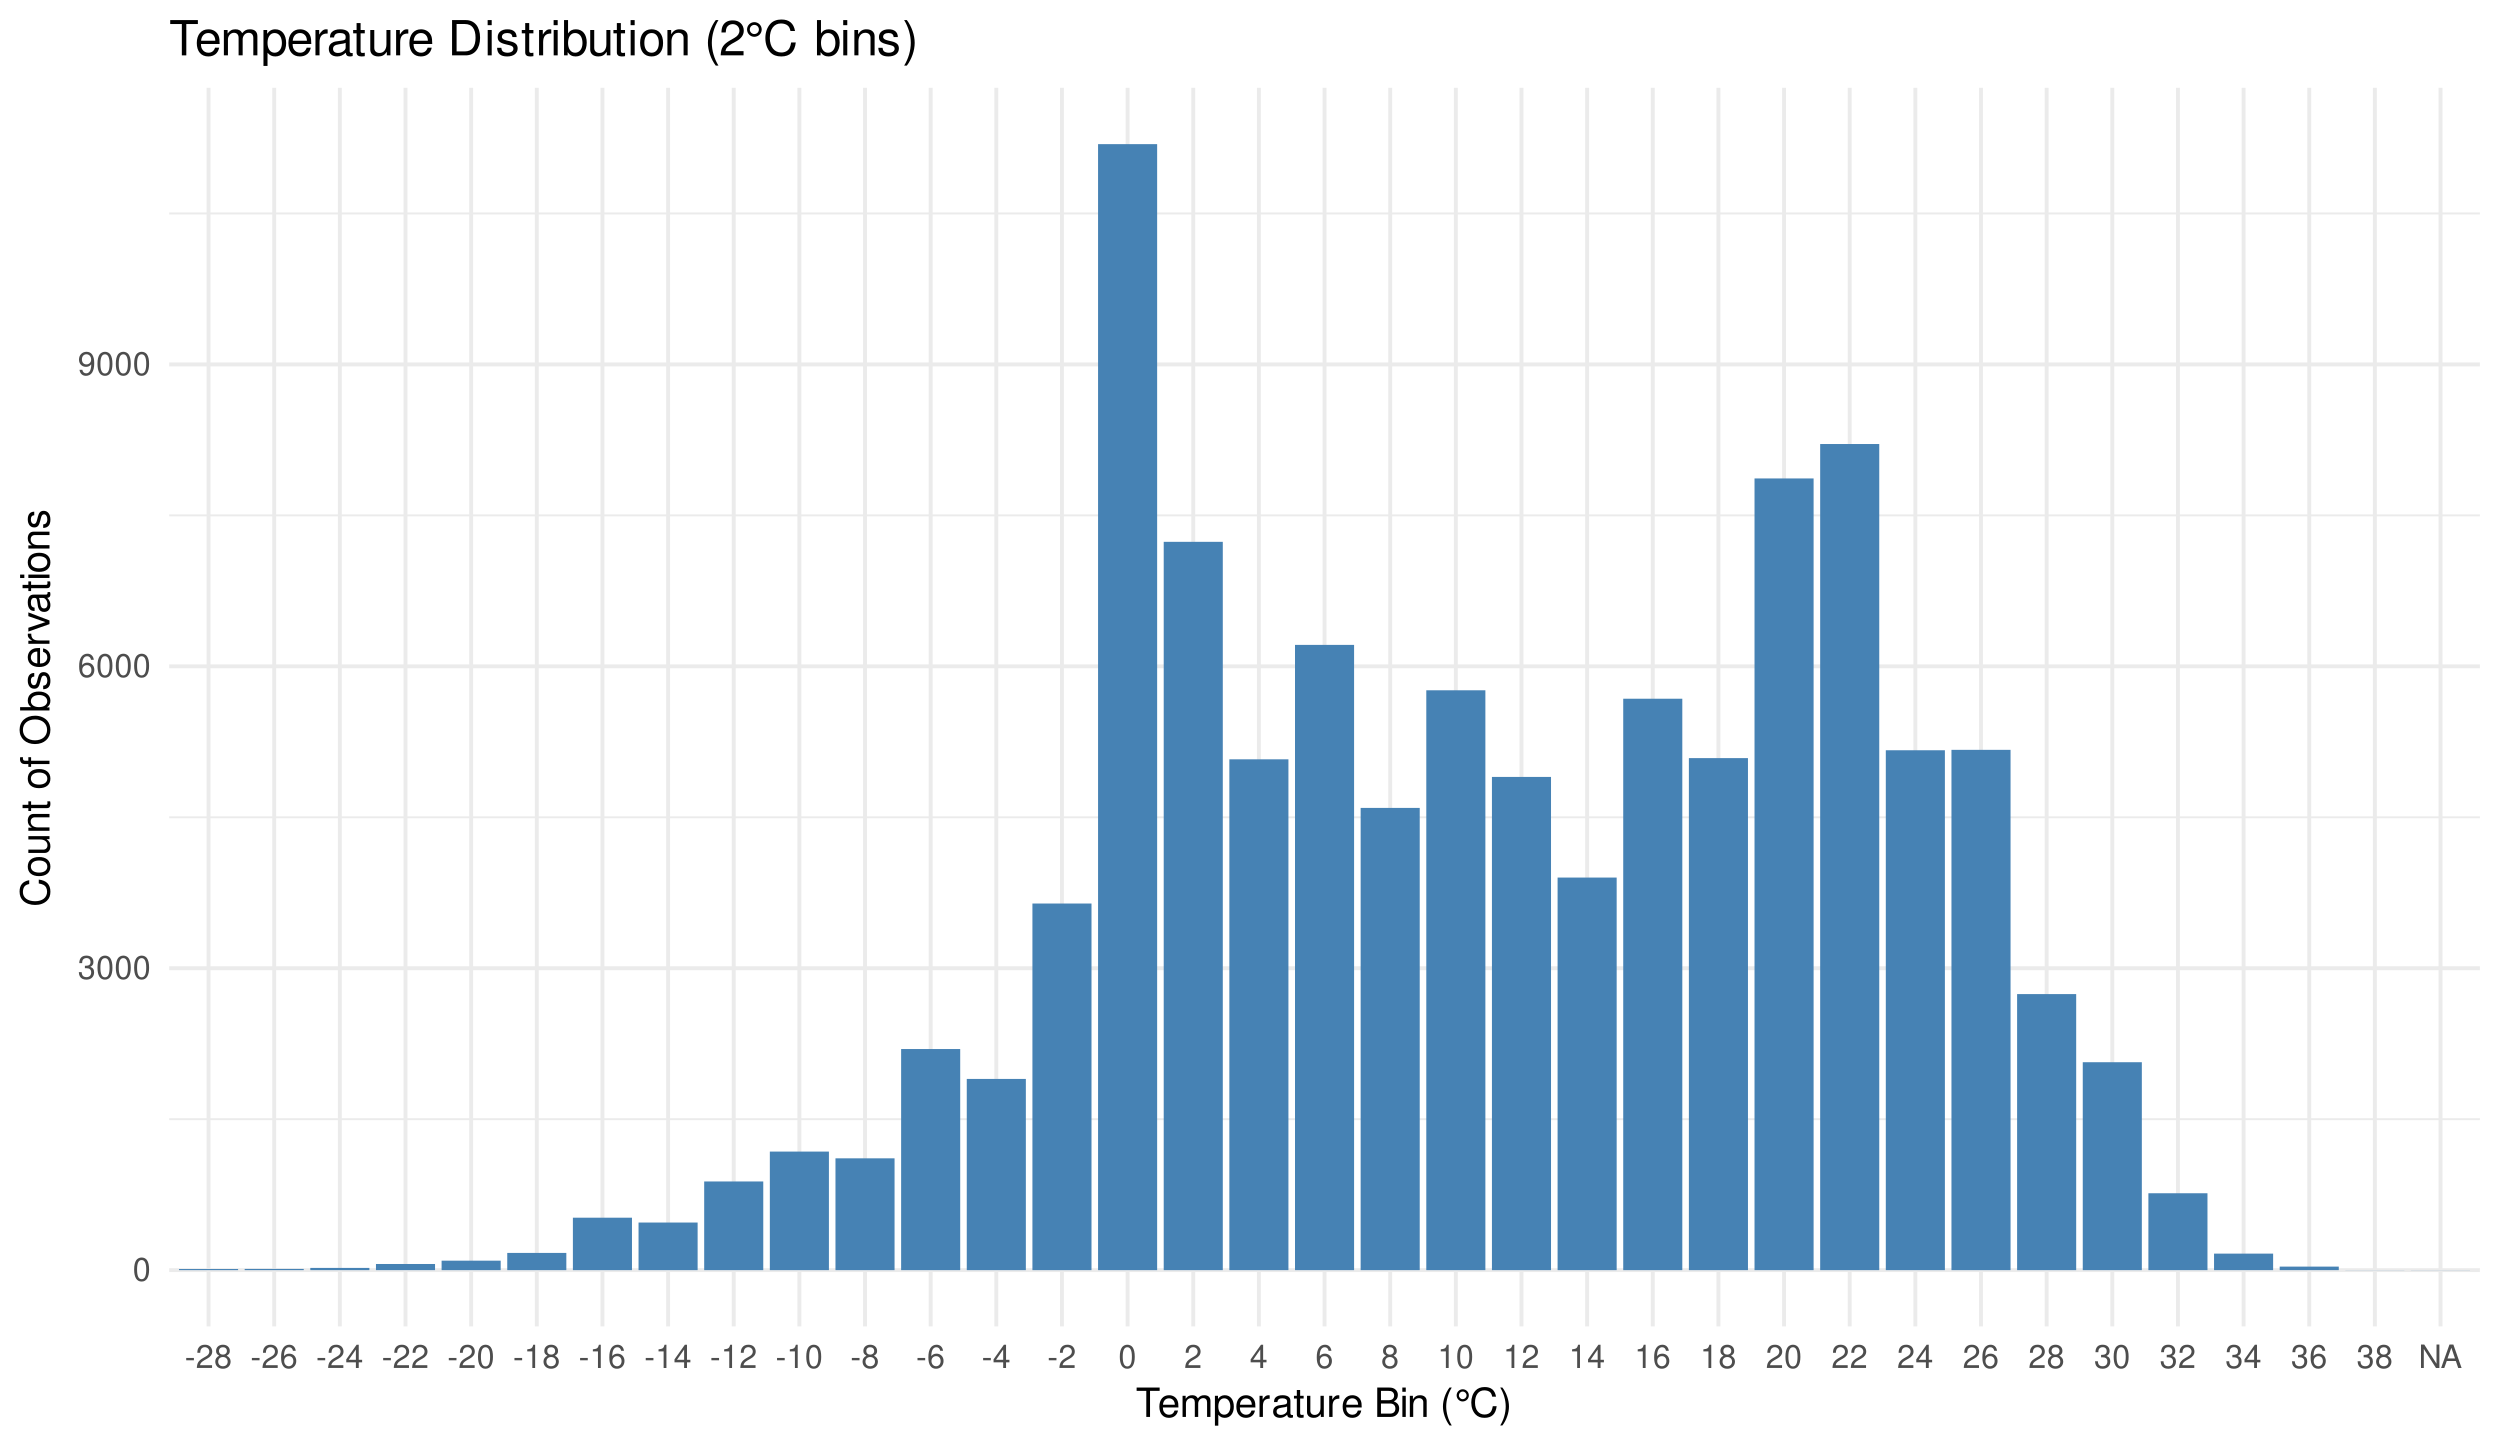 <?xml version="1.0" encoding="UTF-8"?>
<svg xmlns="http://www.w3.org/2000/svg" xmlns:xlink="http://www.w3.org/1999/xlink" width="682" height="396" viewBox="0 0 682 396">
<defs>
<g>
<g id="glyph-0-0">
<path d="M 2.422 -6.359 C 1.844 -6.359 1.312 -6.094 0.984 -5.672 C 0.578 -5.109 0.375 -4.25 0.375 -3.078 C 0.375 -0.938 1.078 0.203 2.422 0.203 C 3.734 0.203 4.453 -0.938 4.453 -3.031 C 4.453 -4.25 4.266 -5.078 3.859 -5.672 C 3.531 -6.109 3.016 -6.359 2.422 -6.359 Z M 2.422 -5.672 C 3.25 -5.672 3.672 -4.828 3.672 -3.094 C 3.672 -1.281 3.266 -0.438 2.406 -0.438 C 1.578 -0.438 1.172 -1.312 1.172 -3.062 C 1.172 -4.828 1.578 -5.672 2.422 -5.672 Z M 2.422 -5.672 "/>
</g>
<g id="glyph-0-1">
<path d="M 1.938 -2.922 L 2.359 -2.922 C 3.203 -2.922 3.656 -2.531 3.656 -1.766 C 3.656 -0.969 3.172 -0.484 2.375 -0.484 C 1.516 -0.484 1.109 -0.922 1.062 -1.844 L 0.281 -1.844 C 0.312 -1.344 0.406 -1 0.547 -0.719 C 0.875 -0.109 1.484 0.203 2.344 0.203 C 3.625 0.203 4.453 -0.578 4.453 -1.781 C 4.453 -2.594 4.141 -3.031 3.391 -3.297 C 3.969 -3.531 4.266 -3.969 4.266 -4.609 C 4.266 -5.703 3.547 -6.359 2.359 -6.359 C 1.109 -6.359 0.438 -5.656 0.406 -4.312 L 1.188 -4.312 C 1.203 -4.703 1.234 -4.922 1.328 -5.109 C 1.5 -5.469 1.891 -5.688 2.375 -5.688 C 3.062 -5.688 3.469 -5.266 3.469 -4.578 C 3.469 -4.141 3.312 -3.859 2.969 -3.719 C 2.766 -3.625 2.484 -3.594 1.938 -3.578 Z M 1.938 -2.922 "/>
</g>
<g id="glyph-0-2">
<path d="M 4.375 -4.703 C 4.234 -5.75 3.562 -6.359 2.609 -6.359 C 1.922 -6.359 1.312 -6.031 0.938 -5.453 C 0.547 -4.828 0.375 -4.062 0.375 -2.906 C 0.375 -1.828 0.531 -1.156 0.906 -0.594 C 1.234 -0.078 1.781 0.203 2.469 0.203 C 3.656 0.203 4.516 -0.688 4.516 -1.922 C 4.516 -3.094 3.719 -3.922 2.609 -3.922 C 1.984 -3.922 1.5 -3.688 1.172 -3.234 C 1.172 -4.797 1.672 -5.672 2.562 -5.672 C 3.109 -5.672 3.484 -5.328 3.609 -4.703 Z M 2.5 -3.234 C 3.25 -3.234 3.719 -2.703 3.719 -1.859 C 3.719 -1.062 3.188 -0.484 2.484 -0.484 C 1.766 -0.484 1.219 -1.094 1.219 -1.906 C 1.219 -2.688 1.734 -3.234 2.5 -3.234 Z M 2.5 -3.234 "/>
</g>
<g id="glyph-0-3">
<path d="M 0.469 -1.453 C 0.609 -0.406 1.281 0.203 2.234 0.203 C 2.922 0.203 3.547 -0.125 3.922 -0.703 C 4.297 -1.328 4.484 -2.109 4.484 -3.25 C 4.484 -4.328 4.312 -5 3.953 -5.562 C 3.609 -6.094 3.062 -6.359 2.375 -6.359 C 1.188 -6.359 0.328 -5.469 0.328 -4.234 C 0.328 -3.062 1.125 -2.25 2.25 -2.25 C 2.844 -2.25 3.281 -2.453 3.672 -2.938 C 3.672 -1.359 3.172 -0.484 2.281 -0.484 C 1.734 -0.484 1.359 -0.828 1.234 -1.453 Z M 2.359 -5.688 C 3.094 -5.688 3.641 -5.078 3.641 -4.25 C 3.641 -3.469 3.109 -2.922 2.344 -2.922 C 1.594 -2.922 1.125 -3.453 1.125 -4.297 C 1.125 -5.109 1.641 -5.688 2.359 -5.688 Z M 2.359 -5.688 "/>
</g>
<g id="glyph-0-4">
<path d="M 2.5 -2.75 L 0.406 -2.75 L 0.406 -2.109 L 2.5 -2.109 Z M 2.5 -2.75 "/>
</g>
<g id="glyph-0-5">
<path d="M 4.453 -0.766 L 1.172 -0.766 C 1.25 -1.297 1.531 -1.625 2.297 -2.094 L 3.172 -2.594 C 4.047 -3.062 4.5 -3.719 4.5 -4.5 C 4.5 -5.031 4.281 -5.531 3.922 -5.875 C 3.547 -6.203 3.094 -6.359 2.5 -6.359 C 1.703 -6.359 1.125 -6.078 0.781 -5.531 C 0.547 -5.203 0.453 -4.797 0.438 -4.156 L 1.219 -4.156 C 1.234 -4.594 1.297 -4.844 1.406 -5.062 C 1.594 -5.438 2 -5.688 2.469 -5.688 C 3.172 -5.688 3.703 -5.172 3.703 -4.484 C 3.703 -3.969 3.406 -3.531 2.859 -3.219 L 2.047 -2.75 C 0.75 -2 0.375 -1.406 0.297 -0.016 L 4.453 -0.016 Z M 4.453 -0.766 "/>
</g>
<g id="glyph-0-6">
<path d="M 3.438 -3.359 C 4.094 -3.75 4.297 -4.062 4.297 -4.656 C 4.297 -5.672 3.531 -6.359 2.422 -6.359 C 1.312 -6.359 0.547 -5.672 0.547 -4.672 C 0.547 -4.062 0.75 -3.75 1.391 -3.359 C 0.672 -2.984 0.328 -2.469 0.328 -1.766 C 0.328 -0.609 1.172 0.203 2.422 0.203 C 3.656 0.203 4.516 -0.609 4.516 -1.766 C 4.516 -2.469 4.156 -2.984 3.438 -3.359 Z M 2.422 -5.672 C 3.078 -5.672 3.5 -5.281 3.5 -4.641 C 3.5 -4.047 3.062 -3.656 2.422 -3.656 C 1.766 -3.656 1.344 -4.047 1.344 -4.656 C 1.344 -5.281 1.766 -5.672 2.422 -5.672 Z M 2.422 -3 C 3.188 -3 3.719 -2.484 3.719 -1.75 C 3.719 -0.984 3.203 -0.484 2.406 -0.484 C 1.641 -0.484 1.125 -1 1.125 -1.734 C 1.125 -2.5 1.641 -3 2.422 -3 Z M 2.422 -3 "/>
</g>
<g id="glyph-0-7">
<path d="M 2.875 -1.547 L 2.875 0 L 3.656 0 L 3.656 -1.547 L 4.578 -1.547 L 4.578 -2.234 L 3.656 -2.234 L 3.656 -6.359 L 3.078 -6.359 L 0.25 -2.359 L 0.25 -1.547 Z M 2.875 -2.234 L 0.922 -2.234 L 2.875 -5.047 Z M 2.875 -2.234 "/>
</g>
<g id="glyph-0-8">
<path d="M 2.281 -4.531 L 2.281 0 L 3.047 0 L 3.047 -6.359 L 2.547 -6.359 C 2.266 -5.391 2.094 -5.25 0.891 -5.094 L 0.891 -4.531 Z M 2.281 -4.531 "/>
</g>
<g id="glyph-0-9">
<path d="M 5.688 -6.406 L 4.906 -6.406 L 4.906 -1.172 L 1.562 -6.406 L 0.672 -6.406 L 0.672 0 L 1.438 0 L 1.438 -5.203 L 4.766 0 L 5.688 0 Z M 5.688 -6.406 "/>
</g>
<g id="glyph-0-10">
<path d="M 4.172 -1.922 L 4.828 0 L 5.75 0 L 3.5 -6.406 L 2.438 -6.406 L 0.156 0 L 1.016 0 L 1.703 -1.922 Z M 3.938 -2.609 L 1.906 -2.609 L 2.953 -5.531 Z M 3.938 -2.609 "/>
</g>
<g id="glyph-1-0">
<path d="M 3.891 -7.109 L 6.516 -7.109 L 6.516 -8.016 L 0.234 -8.016 L 0.234 -7.109 L 2.875 -7.109 L 2.875 0 L 3.891 0 Z M 3.891 -7.109 "/>
</g>
<g id="glyph-1-1">
<path d="M 5.641 -2.578 C 5.641 -3.453 5.578 -3.984 5.406 -4.406 C 5.031 -5.359 4.156 -5.922 3.078 -5.922 C 1.469 -5.922 0.438 -4.703 0.438 -2.812 C 0.438 -0.906 1.438 0.25 3.062 0.25 C 4.375 0.25 5.297 -0.5 5.516 -1.75 L 4.594 -1.75 C 4.344 -0.984 3.828 -0.594 3.094 -0.594 C 2.516 -0.594 2.016 -0.859 1.703 -1.344 C 1.484 -1.672 1.406 -2 1.391 -2.578 Z M 1.422 -3.328 C 1.5 -4.391 2.141 -5.078 3.062 -5.078 C 4 -5.078 4.656 -4.359 4.656 -3.328 Z M 1.422 -3.328 "/>
</g>
<g id="glyph-1-2">
<path d="M 0.766 -5.766 L 0.766 0 L 1.688 0 L 1.688 -3.625 C 1.688 -4.453 2.297 -5.125 3.047 -5.125 C 3.734 -5.125 4.109 -4.703 4.109 -3.969 L 4.109 0 L 5.031 0 L 5.031 -3.625 C 5.031 -4.453 5.641 -5.125 6.391 -5.125 C 7.062 -5.125 7.453 -4.703 7.453 -3.969 L 7.453 0 L 8.375 0 L 8.375 -4.328 C 8.375 -5.359 7.781 -5.922 6.703 -5.922 C 5.938 -5.922 5.484 -5.703 4.938 -5.047 C 4.594 -5.672 4.141 -5.922 3.391 -5.922 C 2.625 -5.922 2.094 -5.641 1.609 -4.953 L 1.609 -5.766 Z M 0.766 -5.766 "/>
</g>
<g id="glyph-1-3">
<path d="M 0.594 2.391 L 1.516 2.391 L 1.516 -0.609 C 2 -0.016 2.547 0.25 3.281 0.25 C 4.781 0.25 5.75 -0.953 5.75 -2.781 C 5.75 -4.719 4.812 -5.922 3.281 -5.922 C 2.5 -5.922 1.875 -5.578 1.438 -4.891 L 1.438 -5.766 L 0.594 -5.766 Z M 3.125 -5.078 C 4.141 -5.078 4.797 -4.188 4.797 -2.812 C 4.797 -1.5 4.125 -0.609 3.125 -0.609 C 2.141 -0.609 1.516 -1.484 1.516 -2.844 C 1.516 -4.188 2.141 -5.078 3.125 -5.078 Z M 3.125 -5.078 "/>
</g>
<g id="glyph-1-4">
<path d="M 0.766 -5.766 L 0.766 0 L 1.688 0 L 1.688 -2.984 C 1.688 -4.375 2.266 -5 3.531 -4.969 L 3.531 -5.891 C 3.375 -5.922 3.281 -5.922 3.172 -5.922 C 2.578 -5.922 2.141 -5.578 1.609 -4.719 L 1.609 -5.766 Z M 0.766 -5.766 "/>
</g>
<g id="glyph-1-5">
<path d="M 5.891 -0.531 C 5.781 -0.516 5.734 -0.516 5.688 -0.516 C 5.375 -0.516 5.188 -0.688 5.188 -0.969 L 5.188 -4.359 C 5.188 -5.375 4.438 -5.922 3.031 -5.922 C 2.172 -5.922 1.5 -5.688 1.109 -5.266 C 0.844 -4.969 0.734 -4.625 0.719 -4.062 L 1.641 -4.062 C 1.719 -4.766 2.141 -5.078 2.984 -5.078 C 3.828 -5.078 4.281 -4.781 4.281 -4.219 L 4.281 -3.984 C 4.266 -3.594 4.062 -3.438 3.328 -3.344 C 2.031 -3.172 1.828 -3.141 1.469 -2.984 C 0.797 -2.703 0.469 -2.203 0.469 -1.453 C 0.469 -0.406 1.188 0.25 2.359 0.25 C 3.078 0.25 3.656 0 4.312 -0.594 C 4.375 0 4.656 0.25 5.266 0.25 C 5.453 0.25 5.578 0.234 5.891 0.156 Z M 4.281 -1.812 C 4.281 -1.5 4.188 -1.312 3.922 -1.062 C 3.547 -0.719 3.094 -0.547 2.547 -0.547 C 1.844 -0.547 1.422 -0.891 1.422 -1.469 C 1.422 -2.078 1.812 -2.391 2.812 -2.531 C 3.781 -2.656 3.969 -2.703 4.281 -2.844 Z M 4.281 -1.812 "/>
</g>
<g id="glyph-1-6">
<path d="M 2.797 -5.766 L 1.844 -5.766 L 1.844 -7.344 L 0.938 -7.344 L 0.938 -5.766 L 0.156 -5.766 L 0.156 -5.016 L 0.938 -5.016 L 0.938 -0.656 C 0.938 -0.062 1.328 0.25 2.047 0.25 C 2.281 0.25 2.484 0.234 2.797 0.172 L 2.797 -0.594 C 2.656 -0.562 2.547 -0.547 2.359 -0.547 C 1.953 -0.547 1.844 -0.656 1.844 -1.062 L 1.844 -5.016 L 2.797 -5.016 Z M 2.797 -5.766 "/>
</g>
<g id="glyph-1-7">
<path d="M 5.297 0 L 5.297 -5.766 L 4.391 -5.766 L 4.391 -2.5 C 4.391 -1.312 3.766 -0.547 2.812 -0.547 C 2.094 -0.547 1.625 -0.984 1.625 -1.688 L 1.625 -5.766 L 0.719 -5.766 L 0.719 -1.312 C 0.719 -0.359 1.438 0.25 2.547 0.25 C 3.406 0.25 3.938 -0.047 4.484 -0.797 L 4.484 0 Z M 5.297 0 "/>
</g>
<g id="glyph-1-8">
</g>
<g id="glyph-1-9">
<path d="M 0.875 0 L 4.484 0 C 5.25 0 5.812 -0.203 6.234 -0.672 C 6.641 -1.094 6.859 -1.656 6.859 -2.281 C 6.859 -3.25 6.406 -3.844 5.391 -4.234 C 6.125 -4.578 6.5 -5.156 6.5 -5.984 C 6.5 -6.578 6.281 -7.078 5.859 -7.453 C 5.438 -7.844 4.891 -8.016 4.125 -8.016 L 0.875 -8.016 Z M 1.891 -4.562 L 1.891 -7.109 L 3.875 -7.109 C 4.438 -7.109 4.766 -7.047 5.031 -6.828 C 5.328 -6.609 5.484 -6.281 5.484 -5.844 C 5.484 -5.406 5.328 -5.078 5.031 -4.844 C 4.766 -4.641 4.438 -4.562 3.875 -4.562 Z M 1.891 -0.906 L 1.891 -3.656 L 4.391 -3.656 C 5.297 -3.656 5.828 -3.141 5.828 -2.281 C 5.828 -1.422 5.297 -0.906 4.391 -0.906 Z M 1.891 -0.906 "/>
</g>
<g id="glyph-1-10">
<path d="M 1.656 -5.766 L 0.734 -5.766 L 0.734 0 L 1.656 0 Z M 1.656 -8.016 L 0.719 -8.016 L 0.719 -6.859 L 1.656 -6.859 Z M 1.656 -8.016 "/>
</g>
<g id="glyph-1-11">
<path d="M 0.766 -5.766 L 0.766 0 L 1.688 0 L 1.688 -3.172 C 1.688 -4.359 2.312 -5.125 3.25 -5.125 C 3.984 -5.125 4.438 -4.688 4.438 -4 L 4.438 0 L 5.359 0 L 5.359 -4.359 C 5.359 -5.312 4.641 -5.922 3.531 -5.922 C 2.672 -5.922 2.125 -5.594 1.609 -4.797 L 1.609 -5.766 Z M 0.766 -5.766 "/>
</g>
<g id="glyph-1-12">
<path d="M 2.594 -8.016 C 1.5 -6.578 0.797 -4.578 0.797 -2.844 C 0.797 -1.109 1.5 0.891 2.594 2.328 L 3.203 2.328 C 2.234 0.766 1.688 -1.094 1.688 -2.844 C 1.688 -4.594 2.234 -6.453 3.203 -8.016 Z M 2.594 -8.016 "/>
</g>
<g id="glyph-1-13">
<path d="M 2.203 -7.547 C 1.281 -7.547 0.531 -6.797 0.531 -5.891 C 0.531 -4.969 1.281 -4.219 2.172 -4.219 C 3.109 -4.219 3.859 -4.953 3.859 -5.891 C 3.859 -6.797 3.109 -7.547 2.203 -7.547 Z M 2.203 -6.922 C 2.766 -6.922 3.234 -6.453 3.234 -5.891 C 3.234 -5.297 2.766 -4.844 2.172 -4.844 C 1.625 -4.844 1.156 -5.312 1.156 -5.891 C 1.156 -6.453 1.609 -6.922 2.203 -6.922 Z M 2.203 -6.922 "/>
</g>
<g id="glyph-1-14">
<path d="M 7.281 -5.531 C 6.969 -7.297 5.953 -8.156 4.188 -8.156 C 3.109 -8.156 2.25 -7.812 1.656 -7.156 C 0.922 -6.359 0.531 -5.219 0.531 -3.922 C 0.531 -2.594 0.938 -1.469 1.688 -0.688 C 2.312 -0.047 3.109 0.25 4.141 0.25 C 6.109 0.25 7.203 -0.797 7.453 -2.922 L 6.391 -2.922 C 6.297 -2.375 6.188 -2 6.031 -1.688 C 5.703 -1.016 5.016 -0.656 4.156 -0.656 C 2.562 -0.656 1.547 -1.922 1.547 -3.922 C 1.547 -5.984 2.516 -7.25 4.062 -7.25 C 4.719 -7.25 5.328 -7.062 5.656 -6.75 C 5.953 -6.469 6.109 -6.141 6.234 -5.531 Z M 7.281 -5.531 "/>
</g>
<g id="glyph-1-15">
<path d="M 1.016 2.328 C 2.125 0.891 2.812 -1.109 2.812 -2.844 C 2.812 -4.578 2.125 -6.578 1.016 -8.016 L 0.422 -8.016 C 1.391 -6.453 1.922 -4.594 1.922 -2.844 C 1.922 -1.094 1.391 0.766 0.422 2.328 Z M 1.016 2.328 "/>
</g>
<g id="glyph-2-0">
<path d="M -5.531 -7.281 C -7.297 -6.969 -8.156 -5.953 -8.156 -4.188 C -8.156 -3.109 -7.812 -2.25 -7.156 -1.656 C -6.359 -0.922 -5.219 -0.531 -3.922 -0.531 C -2.594 -0.531 -1.469 -0.938 -0.688 -1.688 C -0.047 -2.312 0.25 -3.109 0.25 -4.141 C 0.25 -6.109 -0.797 -7.203 -2.922 -7.453 L -2.922 -6.391 C -2.375 -6.297 -2 -6.188 -1.688 -6.031 C -1.016 -5.703 -0.656 -5.016 -0.656 -4.156 C -0.656 -2.562 -1.922 -1.547 -3.922 -1.547 C -5.984 -1.547 -7.25 -2.516 -7.25 -4.062 C -7.25 -4.719 -7.062 -5.328 -6.75 -5.656 C -6.469 -5.953 -6.141 -6.109 -5.531 -6.234 Z M -5.531 -7.281 "/>
</g>
<g id="glyph-2-1">
<path d="M -5.922 -2.984 C -5.922 -1.359 -4.781 -0.391 -2.844 -0.391 C -0.891 -0.391 0.25 -1.359 0.25 -3 C 0.25 -4.625 -0.906 -5.609 -2.797 -5.609 C -4.797 -5.609 -5.922 -4.656 -5.922 -2.984 Z M -5.078 -3 C -5.078 -4.031 -4.234 -4.656 -2.812 -4.656 C -1.438 -4.656 -0.594 -4.016 -0.594 -3 C -0.594 -1.984 -1.438 -1.359 -2.844 -1.359 C -4.234 -1.359 -5.078 -1.984 -5.078 -3 Z M -5.078 -3 "/>
</g>
<g id="glyph-2-2">
<path d="M 0 -5.297 L -5.766 -5.297 L -5.766 -4.391 L -2.5 -4.391 C -1.312 -4.391 -0.547 -3.766 -0.547 -2.812 C -0.547 -2.094 -0.984 -1.625 -1.688 -1.625 L -5.766 -1.625 L -5.766 -0.719 L -1.312 -0.719 C -0.359 -0.719 0.25 -1.438 0.25 -2.547 C 0.25 -3.406 -0.047 -3.938 -0.797 -4.484 L 0 -4.484 Z M 0 -5.297 "/>
</g>
<g id="glyph-2-3">
<path d="M -5.766 -0.766 L 0 -0.766 L 0 -1.688 L -3.172 -1.688 C -4.359 -1.688 -5.125 -2.312 -5.125 -3.25 C -5.125 -3.984 -4.688 -4.438 -4 -4.438 L 0 -4.438 L 0 -5.359 L -4.359 -5.359 C -5.312 -5.359 -5.922 -4.641 -5.922 -3.531 C -5.922 -2.672 -5.594 -2.125 -4.797 -1.609 L -5.766 -1.609 Z M -5.766 -0.766 "/>
</g>
<g id="glyph-2-4">
<path d="M -5.766 -2.797 L -5.766 -1.844 L -7.344 -1.844 L -7.344 -0.938 L -5.766 -0.938 L -5.766 -0.156 L -5.016 -0.156 L -5.016 -0.938 L -0.656 -0.938 C -0.062 -0.938 0.25 -1.328 0.25 -2.047 C 0.25 -2.281 0.234 -2.484 0.172 -2.797 L -0.594 -2.797 C -0.562 -2.656 -0.547 -2.547 -0.547 -2.359 C -0.547 -1.953 -0.656 -1.844 -1.062 -1.844 L -5.016 -1.844 L -5.016 -2.797 Z M -5.766 -2.797 "/>
</g>
<g id="glyph-2-5">
</g>
<g id="glyph-2-6">
<path d="M -5.766 -2.844 L -5.766 -1.875 L -6.672 -1.875 C -7.047 -1.875 -7.25 -2.094 -7.25 -2.516 C -7.25 -2.594 -7.25 -2.625 -7.234 -2.844 L -8 -2.844 C -8.047 -2.625 -8.047 -2.516 -8.047 -2.328 C -8.047 -1.469 -7.562 -0.969 -6.75 -0.969 L -5.766 -0.969 L -5.766 -0.203 L -5.016 -0.203 L -5.016 -0.969 L 0 -0.969 L 0 -1.875 L -5.016 -1.875 L -5.016 -2.844 Z M -5.766 -2.844 "/>
</g>
<g id="glyph-2-7">
<path d="M -8.156 -4.281 C -8.156 -1.984 -6.453 -0.422 -3.953 -0.422 C -1.438 -0.422 0.25 -1.969 0.25 -4.297 C 0.25 -5.266 -0.047 -6.125 -0.594 -6.781 C -1.328 -7.641 -2.578 -8.156 -3.891 -8.156 C -6.469 -8.156 -8.156 -6.641 -8.156 -4.281 Z M -7.25 -4.281 C -7.25 -6.016 -5.938 -7.141 -3.906 -7.141 C -1.969 -7.141 -0.656 -5.984 -0.656 -4.297 C -0.656 -2.578 -1.969 -1.438 -3.953 -1.438 C -5.922 -1.438 -7.25 -2.578 -7.25 -4.281 Z M -7.25 -4.281 "/>
</g>
<g id="glyph-2-8">
<path d="M -8.016 -0.594 L 0 -0.594 L 0 -1.422 L -0.734 -1.422 C -0.062 -1.859 0.25 -2.438 0.25 -3.25 C 0.25 -4.766 -0.984 -5.75 -2.906 -5.75 C -4.781 -5.75 -5.922 -4.812 -5.922 -3.281 C -5.922 -2.5 -5.625 -1.938 -4.984 -1.5 L -8.016 -1.5 Z M -5.078 -3.109 C -5.078 -4.141 -4.188 -4.797 -2.812 -4.797 C -1.5 -4.797 -0.609 -4.109 -0.609 -3.109 C -0.609 -2.141 -1.484 -1.5 -2.844 -1.5 C -4.188 -1.5 -5.078 -2.141 -5.078 -3.109 Z M -5.078 -3.109 "/>
</g>
<g id="glyph-2-9">
<path d="M -4.156 -4.812 C -5.297 -4.812 -5.922 -4.062 -5.922 -2.734 C -5.922 -1.391 -5.234 -0.516 -4.172 -0.516 C -3.266 -0.516 -2.844 -0.984 -2.516 -2.344 L -2.297 -3.203 C -2.141 -3.844 -1.906 -4.094 -1.5 -4.094 C -0.953 -4.094 -0.594 -3.547 -0.594 -2.75 C -0.594 -2.25 -0.734 -1.844 -0.984 -1.609 C -1.141 -1.469 -1.312 -1.391 -1.719 -1.344 L -1.719 -0.375 C -0.391 -0.422 0.25 -1.172 0.25 -2.672 C 0.25 -4.125 -0.469 -5.047 -1.578 -5.047 C -2.438 -5.047 -2.906 -4.562 -3.172 -3.422 L -3.391 -2.547 C -3.562 -1.797 -3.812 -1.469 -4.219 -1.469 C -4.75 -1.469 -5.078 -1.953 -5.078 -2.688 C -5.078 -3.438 -4.766 -3.828 -4.156 -3.844 Z M -4.156 -4.812 "/>
</g>
<g id="glyph-2-10">
<path d="M -2.578 -5.641 C -3.453 -5.641 -3.984 -5.578 -4.406 -5.406 C -5.359 -5.031 -5.922 -4.156 -5.922 -3.078 C -5.922 -1.469 -4.703 -0.438 -2.812 -0.438 C -0.906 -0.438 0.25 -1.438 0.25 -3.062 C 0.25 -4.375 -0.5 -5.297 -1.75 -5.516 L -1.75 -4.594 C -0.984 -4.344 -0.594 -3.828 -0.594 -3.094 C -0.594 -2.516 -0.859 -2.016 -1.344 -1.703 C -1.672 -1.484 -2 -1.406 -2.578 -1.391 Z M -3.328 -1.422 C -4.391 -1.5 -5.078 -2.141 -5.078 -3.062 C -5.078 -4 -4.359 -4.656 -3.328 -4.656 Z M -3.328 -1.422 "/>
</g>
<g id="glyph-2-11">
<path d="M -5.766 -0.766 L 0 -0.766 L 0 -1.688 L -2.984 -1.688 C -4.375 -1.688 -5 -2.266 -4.969 -3.531 L -5.891 -3.531 C -5.922 -3.375 -5.922 -3.281 -5.922 -3.172 C -5.922 -2.578 -5.578 -2.141 -4.719 -1.609 L -5.766 -1.609 Z M -5.766 -0.766 "/>
</g>
<g id="glyph-2-12">
<path d="M 0 -3.141 L -5.766 -5.344 L -5.766 -4.312 L -1.094 -2.688 L -5.766 -1.141 L -5.766 -0.109 L 0 -2.141 Z M 0 -3.141 "/>
</g>
<g id="glyph-2-13">
<path d="M -0.531 -5.891 C -0.516 -5.781 -0.516 -5.734 -0.516 -5.688 C -0.516 -5.375 -0.688 -5.188 -0.969 -5.188 L -4.359 -5.188 C -5.375 -5.188 -5.922 -4.438 -5.922 -3.031 C -5.922 -2.172 -5.688 -1.5 -5.266 -1.109 C -4.969 -0.844 -4.625 -0.734 -4.062 -0.719 L -4.062 -1.641 C -4.766 -1.719 -5.078 -2.141 -5.078 -2.984 C -5.078 -3.828 -4.781 -4.281 -4.219 -4.281 L -3.984 -4.281 C -3.594 -4.266 -3.438 -4.062 -3.344 -3.328 C -3.172 -2.031 -3.141 -1.828 -2.984 -1.469 C -2.703 -0.797 -2.203 -0.469 -1.453 -0.469 C -0.406 -0.469 0.25 -1.188 0.25 -2.359 C 0.25 -3.078 0 -3.656 -0.594 -4.312 C 0 -4.375 0.25 -4.656 0.25 -5.266 C 0.25 -5.453 0.234 -5.578 0.156 -5.891 Z M -1.812 -4.281 C -1.5 -4.281 -1.312 -4.188 -1.062 -3.922 C -0.719 -3.547 -0.547 -3.094 -0.547 -2.547 C -0.547 -1.844 -0.891 -1.422 -1.469 -1.422 C -2.078 -1.422 -2.391 -1.812 -2.531 -2.812 C -2.656 -3.781 -2.703 -3.969 -2.844 -4.281 Z M -1.812 -4.281 "/>
</g>
<g id="glyph-2-14">
<path d="M -5.766 -1.656 L -5.766 -0.734 L 0 -0.734 L 0 -1.656 Z M -8.016 -1.656 L -8.016 -0.719 L -6.859 -0.719 L -6.859 -1.656 Z M -8.016 -1.656 "/>
</g>
<g id="glyph-3-0">
<path d="M 4.672 -8.547 L 7.828 -8.547 L 7.828 -9.625 L 0.281 -9.625 L 0.281 -8.547 L 3.453 -8.547 L 3.453 0 L 4.672 0 Z M 4.672 -8.547 "/>
</g>
<g id="glyph-3-1">
<path d="M 6.766 -3.094 C 6.766 -4.141 6.688 -4.781 6.5 -5.297 C 6.047 -6.438 4.984 -7.109 3.703 -7.109 C 1.766 -7.109 0.531 -5.656 0.531 -3.359 C 0.531 -1.078 1.719 0.297 3.672 0.297 C 5.25 0.297 6.344 -0.594 6.625 -2.094 L 5.516 -2.094 C 5.219 -1.188 4.594 -0.719 3.703 -0.719 C 3.016 -0.719 2.422 -1.031 2.047 -1.609 C 1.781 -2 1.688 -2.406 1.672 -3.094 Z M 1.703 -3.984 C 1.797 -5.266 2.578 -6.094 3.688 -6.094 C 4.812 -6.094 5.578 -5.234 5.578 -3.984 Z M 1.703 -3.984 "/>
</g>
<g id="glyph-3-2">
<path d="M 0.922 -6.922 L 0.922 0 L 2.031 0 L 2.031 -4.344 C 2.031 -5.344 2.766 -6.156 3.656 -6.156 C 4.469 -6.156 4.938 -5.656 4.938 -4.766 L 4.938 0 L 6.047 0 L 6.047 -4.344 C 6.047 -5.344 6.766 -6.156 7.672 -6.156 C 8.469 -6.156 8.953 -5.641 8.953 -4.766 L 8.953 0 L 10.062 0 L 10.062 -5.188 C 10.062 -6.438 9.344 -7.109 8.047 -7.109 C 7.125 -7.109 6.578 -6.844 5.922 -6.062 C 5.516 -6.797 4.969 -7.109 4.062 -7.109 C 3.141 -7.109 2.516 -6.766 1.938 -5.938 L 1.938 -6.922 Z M 0.922 -6.922 "/>
</g>
<g id="glyph-3-3">
<path d="M 0.719 2.875 L 1.828 2.875 L 1.828 -0.719 C 2.406 -0.016 3.047 0.297 3.953 0.297 C 5.75 0.297 6.906 -1.141 6.906 -3.344 C 6.906 -5.672 5.766 -7.109 3.938 -7.109 C 3 -7.109 2.25 -6.688 1.734 -5.875 L 1.734 -6.922 L 0.719 -6.922 Z M 3.75 -6.094 C 4.969 -6.094 5.75 -5.016 5.75 -3.359 C 5.75 -1.797 4.953 -0.719 3.75 -0.719 C 2.578 -0.719 1.828 -1.781 1.828 -3.406 C 1.828 -5.031 2.578 -6.094 3.75 -6.094 Z M 3.75 -6.094 "/>
</g>
<g id="glyph-3-4">
<path d="M 0.906 -6.922 L 0.906 0 L 2.016 0 L 2.016 -3.594 C 2.031 -5.25 2.719 -6 4.234 -5.953 L 4.234 -7.078 C 4.047 -7.109 3.953 -7.109 3.812 -7.109 C 3.109 -7.109 2.562 -6.688 1.922 -5.672 L 1.922 -6.922 Z M 0.906 -6.922 "/>
</g>
<g id="glyph-3-5">
<path d="M 7.062 -0.641 C 6.938 -0.625 6.891 -0.625 6.828 -0.625 C 6.438 -0.625 6.234 -0.812 6.234 -1.156 L 6.234 -5.234 C 6.234 -6.453 5.328 -7.109 3.625 -7.109 C 2.609 -7.109 1.812 -6.828 1.328 -6.312 C 1.016 -5.953 0.891 -5.562 0.859 -4.875 L 1.969 -4.875 C 2.062 -5.719 2.562 -6.094 3.594 -6.094 C 4.594 -6.094 5.141 -5.734 5.141 -5.062 L 5.141 -4.781 C 5.125 -4.297 4.891 -4.125 3.984 -4.016 C 2.422 -3.812 2.188 -3.766 1.766 -3.594 C 0.969 -3.25 0.547 -2.641 0.547 -1.75 C 0.547 -0.484 1.422 0.297 2.828 0.297 C 3.703 0.297 4.391 0 5.172 -0.719 C 5.25 0 5.594 0.297 6.312 0.297 C 6.547 0.297 6.688 0.281 7.062 0.188 Z M 5.141 -2.172 C 5.141 -1.812 5.031 -1.578 4.703 -1.281 C 4.25 -0.875 3.703 -0.656 3.062 -0.656 C 2.203 -0.656 1.703 -1.062 1.703 -1.766 C 1.703 -2.5 2.172 -2.859 3.359 -3.031 C 4.547 -3.188 4.766 -3.25 5.141 -3.422 Z M 5.141 -2.172 "/>
</g>
<g id="glyph-3-6">
<path d="M 3.359 -6.922 L 2.219 -6.922 L 2.219 -8.812 L 1.125 -8.812 L 1.125 -6.922 L 0.188 -6.922 L 0.188 -6.016 L 1.125 -6.016 L 1.125 -0.797 C 1.125 -0.078 1.594 0.297 2.453 0.297 C 2.75 0.297 2.984 0.281 3.359 0.219 L 3.359 -0.719 C 3.188 -0.672 3.047 -0.656 2.828 -0.656 C 2.344 -0.656 2.219 -0.797 2.219 -1.281 L 2.219 -6.016 L 3.359 -6.016 Z M 3.359 -6.922 "/>
</g>
<g id="glyph-3-7">
<path d="M 6.359 0 L 6.359 -6.922 L 5.266 -6.922 L 5.266 -3 C 5.266 -1.578 4.531 -0.656 3.375 -0.656 C 2.516 -0.656 1.953 -1.188 1.953 -2.016 L 1.953 -6.922 L 0.859 -6.922 L 0.859 -1.578 C 0.859 -0.438 1.719 0.297 3.062 0.297 C 4.078 0.297 4.734 -0.047 5.375 -0.969 L 5.375 0 Z M 6.359 0 "/>
</g>
<g id="glyph-3-8">
</g>
<g id="glyph-3-9">
<path d="M 1.172 0 L 4.891 0 C 7.312 0 8.812 -1.828 8.812 -4.812 C 8.812 -7.797 7.328 -9.625 4.891 -9.625 L 1.172 -9.625 Z M 2.406 -1.078 L 2.406 -8.547 L 4.672 -8.547 C 6.578 -8.547 7.578 -7.266 7.578 -4.812 C 7.578 -2.359 6.578 -1.078 4.672 -1.078 Z M 2.406 -1.078 "/>
</g>
<g id="glyph-3-10">
<path d="M 1.984 -6.922 L 0.891 -6.922 L 0.891 0 L 1.984 0 Z M 1.984 -9.625 L 0.875 -9.625 L 0.875 -8.234 L 1.984 -8.234 Z M 1.984 -9.625 "/>
</g>
<g id="glyph-3-11">
<path d="M 5.781 -4.984 C 5.766 -6.344 4.875 -7.109 3.281 -7.109 C 1.656 -7.109 0.625 -6.281 0.625 -5 C 0.625 -3.922 1.172 -3.406 2.812 -3.016 L 3.844 -2.766 C 4.609 -2.578 4.906 -2.297 4.906 -1.812 C 4.906 -1.156 4.266 -0.719 3.297 -0.719 C 2.703 -0.719 2.203 -0.891 1.922 -1.172 C 1.75 -1.375 1.672 -1.578 1.609 -2.062 L 0.453 -2.062 C 0.5 -0.469 1.406 0.297 3.203 0.297 C 4.953 0.297 6.062 -0.547 6.062 -1.891 C 6.062 -2.922 5.484 -3.484 4.109 -3.812 L 3.047 -4.062 C 2.156 -4.281 1.766 -4.562 1.766 -5.062 C 1.766 -5.703 2.344 -6.094 3.234 -6.094 C 4.125 -6.094 4.594 -5.719 4.625 -4.984 Z M 5.781 -4.984 "/>
</g>
<g id="glyph-3-12">
<path d="M 0.719 -9.625 L 0.719 0 L 1.703 0 L 1.703 -0.891 C 2.234 -0.078 2.938 0.297 3.891 0.297 C 5.719 0.297 6.906 -1.188 6.906 -3.484 C 6.906 -5.734 5.781 -7.109 3.953 -7.109 C 3 -7.109 2.328 -6.766 1.812 -5.984 L 1.812 -9.625 Z M 3.734 -6.094 C 4.969 -6.094 5.75 -5.016 5.75 -3.359 C 5.75 -1.797 4.938 -0.719 3.734 -0.719 C 2.562 -0.719 1.812 -1.781 1.812 -3.406 C 1.812 -5.031 2.562 -6.094 3.734 -6.094 Z M 3.734 -6.094 "/>
</g>
<g id="glyph-3-13">
<path d="M 3.594 -7.109 C 1.641 -7.109 0.469 -5.734 0.469 -3.406 C 0.469 -1.062 1.641 0.297 3.609 0.297 C 5.562 0.297 6.734 -1.078 6.734 -3.359 C 6.734 -5.75 5.594 -7.109 3.594 -7.109 Z M 3.609 -6.094 C 4.844 -6.094 5.578 -5.078 5.578 -3.359 C 5.578 -1.734 4.812 -0.719 3.609 -0.719 C 2.375 -0.719 1.625 -1.734 1.625 -3.406 C 1.625 -5.078 2.375 -6.094 3.609 -6.094 Z M 3.609 -6.094 "/>
</g>
<g id="glyph-3-14">
<path d="M 0.922 -6.922 L 0.922 0 L 2.031 0 L 2.031 -3.812 C 2.031 -5.234 2.766 -6.156 3.906 -6.156 C 4.781 -6.156 5.328 -5.625 5.328 -4.797 L 5.328 0 L 6.438 0 L 6.438 -5.234 C 6.438 -6.375 5.578 -7.109 4.234 -7.109 C 3.203 -7.109 2.547 -6.719 1.938 -5.75 L 1.938 -6.922 Z M 0.922 -6.922 "/>
</g>
<g id="glyph-3-15">
<path d="M 3.109 -9.625 C 1.797 -7.891 0.969 -5.5 0.969 -3.422 C 0.969 -1.328 1.797 1.062 3.109 2.797 L 3.844 2.797 C 2.688 0.906 2.031 -1.312 2.031 -3.422 C 2.031 -5.516 2.688 -7.75 3.844 -9.625 Z M 3.109 -9.625 "/>
</g>
<g id="glyph-3-16">
<path d="M 6.688 -1.156 L 1.75 -1.156 C 1.875 -1.938 2.297 -2.438 3.453 -3.141 L 4.766 -3.875 C 6.078 -4.609 6.75 -5.578 6.75 -6.766 C 6.75 -7.547 6.438 -8.297 5.875 -8.812 C 5.328 -9.312 4.641 -9.547 3.75 -9.547 C 2.562 -9.547 1.672 -9.125 1.156 -8.312 C 0.828 -7.797 0.688 -7.203 0.656 -6.25 L 1.828 -6.25 C 1.859 -6.891 1.938 -7.281 2.094 -7.594 C 2.406 -8.172 3.016 -8.531 3.703 -8.531 C 4.766 -8.531 5.562 -7.766 5.562 -6.734 C 5.562 -5.969 5.125 -5.312 4.297 -4.828 L 3.078 -4.125 C 1.125 -3 0.547 -2.094 0.453 -0.016 L 6.688 -0.016 Z M 6.688 -1.156 "/>
</g>
<g id="glyph-3-17">
<path d="M 2.641 -9.062 C 1.531 -9.062 0.641 -8.156 0.641 -7.062 C 0.641 -5.969 1.531 -5.062 2.609 -5.062 C 3.734 -5.062 4.641 -5.938 4.641 -7.062 C 4.641 -8.156 3.734 -9.062 2.641 -9.062 Z M 2.641 -8.312 C 3.328 -8.312 3.875 -7.75 3.875 -7.062 C 3.875 -6.359 3.328 -5.812 2.609 -5.812 C 1.953 -5.812 1.391 -6.375 1.391 -7.062 C 1.391 -7.75 1.938 -8.312 2.641 -8.312 Z M 2.641 -8.312 "/>
</g>
<g id="glyph-3-18">
<path d="M 8.734 -6.641 C 8.359 -8.75 7.141 -9.781 5.031 -9.781 C 3.734 -9.781 2.688 -9.375 1.984 -8.578 C 1.109 -7.625 0.641 -6.266 0.641 -4.703 C 0.641 -3.109 1.125 -1.75 2.016 -0.812 C 2.766 -0.047 3.719 0.297 4.984 0.297 C 7.328 0.297 8.641 -0.969 8.938 -3.516 L 7.672 -3.516 C 7.562 -2.859 7.438 -2.406 7.234 -2.016 C 6.844 -1.234 6.016 -0.781 4.984 -0.781 C 3.078 -0.781 1.859 -2.312 1.859 -4.719 C 1.859 -7.188 3.016 -8.703 4.891 -8.703 C 5.672 -8.703 6.391 -8.469 6.781 -8.094 C 7.141 -7.766 7.344 -7.375 7.484 -6.641 Z M 8.734 -6.641 "/>
</g>
<g id="glyph-3-19">
<path d="M 1.234 2.797 C 2.547 1.062 3.375 -1.328 3.375 -3.406 C 3.375 -5.5 2.547 -7.891 1.234 -9.625 L 0.5 -9.625 C 1.656 -7.734 2.312 -5.516 2.312 -3.406 C 2.312 -1.312 1.656 0.922 0.5 2.797 Z M 1.234 2.797 "/>
</g>
</g>
<clipPath id="clip-0">
<path clip-rule="nonzero" d="M 46.152 305 L 676.523 305 L 676.523 306 L 46.152 306 Z M 46.152 305 "/>
</clipPath>
<clipPath id="clip-1">
<path clip-rule="nonzero" d="M 46.152 222 L 676.523 222 L 676.523 224 L 46.152 224 Z M 46.152 222 "/>
</clipPath>
<clipPath id="clip-2">
<path clip-rule="nonzero" d="M 46.152 140 L 676.523 140 L 676.523 141 L 46.152 141 Z M 46.152 140 "/>
</clipPath>
<clipPath id="clip-3">
<path clip-rule="nonzero" d="M 46.152 57 L 676.523 57 L 676.523 59 L 46.152 59 Z M 46.152 57 "/>
</clipPath>
<clipPath id="clip-4">
<path clip-rule="nonzero" d="M 46.152 345 L 676.523 345 L 676.523 348 L 46.152 348 Z M 46.152 345 "/>
</clipPath>
<clipPath id="clip-5">
<path clip-rule="nonzero" d="M 46.152 263 L 676.523 263 L 676.523 265 L 46.152 265 Z M 46.152 263 "/>
</clipPath>
<clipPath id="clip-6">
<path clip-rule="nonzero" d="M 46.152 181 L 676.523 181 L 676.523 183 L 46.152 183 Z M 46.152 181 "/>
</clipPath>
<clipPath id="clip-7">
<path clip-rule="nonzero" d="M 46.152 98 L 676.523 98 L 676.523 100 L 46.152 100 Z M 46.152 98 "/>
</clipPath>
<clipPath id="clip-8">
<path clip-rule="nonzero" d="M 56 23.957 L 58 23.957 L 58 361.848 L 56 361.848 Z M 56 23.957 "/>
</clipPath>
<clipPath id="clip-9">
<path clip-rule="nonzero" d="M 74 23.957 L 76 23.957 L 76 361.848 L 74 361.848 Z M 74 23.957 "/>
</clipPath>
<clipPath id="clip-10">
<path clip-rule="nonzero" d="M 92 23.957 L 94 23.957 L 94 361.848 L 92 361.848 Z M 92 23.957 "/>
</clipPath>
<clipPath id="clip-11">
<path clip-rule="nonzero" d="M 110 23.957 L 112 23.957 L 112 361.848 L 110 361.848 Z M 110 23.957 "/>
</clipPath>
<clipPath id="clip-12">
<path clip-rule="nonzero" d="M 127 23.957 L 130 23.957 L 130 361.848 L 127 361.848 Z M 127 23.957 "/>
</clipPath>
<clipPath id="clip-13">
<path clip-rule="nonzero" d="M 145 23.957 L 147 23.957 L 147 361.848 L 145 361.848 Z M 145 23.957 "/>
</clipPath>
<clipPath id="clip-14">
<path clip-rule="nonzero" d="M 163 23.957 L 165 23.957 L 165 361.848 L 163 361.848 Z M 163 23.957 "/>
</clipPath>
<clipPath id="clip-15">
<path clip-rule="nonzero" d="M 181 23.957 L 183 23.957 L 183 361.848 L 181 361.848 Z M 181 23.957 "/>
</clipPath>
<clipPath id="clip-16">
<path clip-rule="nonzero" d="M 199 23.957 L 201 23.957 L 201 361.848 L 199 361.848 Z M 199 23.957 "/>
</clipPath>
<clipPath id="clip-17">
<path clip-rule="nonzero" d="M 217 23.957 L 219 23.957 L 219 361.848 L 217 361.848 Z M 217 23.957 "/>
</clipPath>
<clipPath id="clip-18">
<path clip-rule="nonzero" d="M 235 23.957 L 237 23.957 L 237 361.848 L 235 361.848 Z M 235 23.957 "/>
</clipPath>
<clipPath id="clip-19">
<path clip-rule="nonzero" d="M 253 23.957 L 255 23.957 L 255 361.848 L 253 361.848 Z M 253 23.957 "/>
</clipPath>
<clipPath id="clip-20">
<path clip-rule="nonzero" d="M 271 23.957 L 273 23.957 L 273 361.848 L 271 361.848 Z M 271 23.957 "/>
</clipPath>
<clipPath id="clip-21">
<path clip-rule="nonzero" d="M 289 23.957 L 291 23.957 L 291 361.848 L 289 361.848 Z M 289 23.957 "/>
</clipPath>
<clipPath id="clip-22">
<path clip-rule="nonzero" d="M 307 23.957 L 309 23.957 L 309 361.848 L 307 361.848 Z M 307 23.957 "/>
</clipPath>
<clipPath id="clip-23">
<path clip-rule="nonzero" d="M 324 23.957 L 327 23.957 L 327 361.848 L 324 361.848 Z M 324 23.957 "/>
</clipPath>
<clipPath id="clip-24">
<path clip-rule="nonzero" d="M 342 23.957 L 344 23.957 L 344 361.848 L 342 361.848 Z M 342 23.957 "/>
</clipPath>
<clipPath id="clip-25">
<path clip-rule="nonzero" d="M 360 23.957 L 362 23.957 L 362 361.848 L 360 361.848 Z M 360 23.957 "/>
</clipPath>
<clipPath id="clip-26">
<path clip-rule="nonzero" d="M 378 23.957 L 380 23.957 L 380 361.848 L 378 361.848 Z M 378 23.957 "/>
</clipPath>
<clipPath id="clip-27">
<path clip-rule="nonzero" d="M 396 23.957 L 398 23.957 L 398 361.848 L 396 361.848 Z M 396 23.957 "/>
</clipPath>
<clipPath id="clip-28">
<path clip-rule="nonzero" d="M 414 23.957 L 416 23.957 L 416 361.848 L 414 361.848 Z M 414 23.957 "/>
</clipPath>
<clipPath id="clip-29">
<path clip-rule="nonzero" d="M 432 23.957 L 434 23.957 L 434 361.848 L 432 361.848 Z M 432 23.957 "/>
</clipPath>
<clipPath id="clip-30">
<path clip-rule="nonzero" d="M 450 23.957 L 452 23.957 L 452 361.848 L 450 361.848 Z M 450 23.957 "/>
</clipPath>
<clipPath id="clip-31">
<path clip-rule="nonzero" d="M 468 23.957 L 470 23.957 L 470 361.848 L 468 361.848 Z M 468 23.957 "/>
</clipPath>
<clipPath id="clip-32">
<path clip-rule="nonzero" d="M 486 23.957 L 488 23.957 L 488 361.848 L 486 361.848 Z M 486 23.957 "/>
</clipPath>
<clipPath id="clip-33">
<path clip-rule="nonzero" d="M 504 23.957 L 506 23.957 L 506 361.848 L 504 361.848 Z M 504 23.957 "/>
</clipPath>
<clipPath id="clip-34">
<path clip-rule="nonzero" d="M 521 23.957 L 524 23.957 L 524 361.848 L 521 361.848 Z M 521 23.957 "/>
</clipPath>
<clipPath id="clip-35">
<path clip-rule="nonzero" d="M 539 23.957 L 541 23.957 L 541 361.848 L 539 361.848 Z M 539 23.957 "/>
</clipPath>
<clipPath id="clip-36">
<path clip-rule="nonzero" d="M 557 23.957 L 559 23.957 L 559 361.848 L 557 361.848 Z M 557 23.957 "/>
</clipPath>
<clipPath id="clip-37">
<path clip-rule="nonzero" d="M 575 23.957 L 577 23.957 L 577 361.848 L 575 361.848 Z M 575 23.957 "/>
</clipPath>
<clipPath id="clip-38">
<path clip-rule="nonzero" d="M 593 23.957 L 595 23.957 L 595 361.848 L 593 361.848 Z M 593 23.957 "/>
</clipPath>
<clipPath id="clip-39">
<path clip-rule="nonzero" d="M 611 23.957 L 613 23.957 L 613 361.848 L 611 361.848 Z M 611 23.957 "/>
</clipPath>
<clipPath id="clip-40">
<path clip-rule="nonzero" d="M 629 23.957 L 631 23.957 L 631 361.848 L 629 361.848 Z M 629 23.957 "/>
</clipPath>
<clipPath id="clip-41">
<path clip-rule="nonzero" d="M 647 23.957 L 649 23.957 L 649 361.848 L 647 361.848 Z M 647 23.957 "/>
</clipPath>
<clipPath id="clip-42">
<path clip-rule="nonzero" d="M 665 23.957 L 667 23.957 L 667 361.848 L 665 361.848 Z M 665 23.957 "/>
</clipPath>
</defs>
<rect x="-68.2" y="-39.6" width="818.4" height="475.2" fill="rgb(100%, 100%, 100%)" fill-opacity="1"/>
<g clip-path="url(#clip-0)">
<path fill="none" stroke-width="0.533" stroke-linecap="butt" stroke-linejoin="round" stroke="rgb(92.157%, 92.157%, 92.157%)" stroke-opacity="1" stroke-miterlimit="10" d="M 46.152 305.312 L 676.52 305.312 "/>
</g>
<g clip-path="url(#clip-1)">
<path fill="none" stroke-width="0.533" stroke-linecap="butt" stroke-linejoin="round" stroke="rgb(92.157%, 92.157%, 92.157%)" stroke-opacity="1" stroke-miterlimit="10" d="M 46.152 222.953 L 676.52 222.953 "/>
</g>
<g clip-path="url(#clip-2)">
<path fill="none" stroke-width="0.533" stroke-linecap="butt" stroke-linejoin="round" stroke="rgb(92.157%, 92.157%, 92.157%)" stroke-opacity="1" stroke-miterlimit="10" d="M 46.152 140.594 L 676.52 140.594 "/>
</g>
<g clip-path="url(#clip-3)">
<path fill="none" stroke-width="0.533" stroke-linecap="butt" stroke-linejoin="round" stroke="rgb(92.157%, 92.157%, 92.157%)" stroke-opacity="1" stroke-miterlimit="10" d="M 46.152 58.234 L 676.52 58.234 "/>
</g>
<g clip-path="url(#clip-4)">
<path fill="none" stroke-width="1.067" stroke-linecap="butt" stroke-linejoin="round" stroke="rgb(92.157%, 92.157%, 92.157%)" stroke-opacity="1" stroke-miterlimit="10" d="M 46.152 346.492 L 676.52 346.492 "/>
</g>
<g clip-path="url(#clip-5)">
<path fill="none" stroke-width="1.067" stroke-linecap="butt" stroke-linejoin="round" stroke="rgb(92.157%, 92.157%, 92.157%)" stroke-opacity="1" stroke-miterlimit="10" d="M 46.152 264.133 L 676.52 264.133 "/>
</g>
<g clip-path="url(#clip-6)">
<path fill="none" stroke-width="1.067" stroke-linecap="butt" stroke-linejoin="round" stroke="rgb(92.157%, 92.157%, 92.157%)" stroke-opacity="1" stroke-miterlimit="10" d="M 46.152 181.773 L 676.52 181.773 "/>
</g>
<g clip-path="url(#clip-7)">
<path fill="none" stroke-width="1.067" stroke-linecap="butt" stroke-linejoin="round" stroke="rgb(92.157%, 92.157%, 92.157%)" stroke-opacity="1" stroke-miterlimit="10" d="M 46.152 99.414 L 676.52 99.414 "/>
</g>
<g clip-path="url(#clip-8)">
<path fill="none" stroke-width="1.067" stroke-linecap="butt" stroke-linejoin="round" stroke="rgb(92.157%, 92.157%, 92.157%)" stroke-opacity="1" stroke-miterlimit="10" d="M 56.895 361.848 L 56.895 23.957 "/>
</g>
<g clip-path="url(#clip-9)">
<path fill="none" stroke-width="1.067" stroke-linecap="butt" stroke-linejoin="round" stroke="rgb(92.157%, 92.157%, 92.157%)" stroke-opacity="1" stroke-miterlimit="10" d="M 74.805 361.848 L 74.805 23.957 "/>
</g>
<g clip-path="url(#clip-10)">
<path fill="none" stroke-width="1.067" stroke-linecap="butt" stroke-linejoin="round" stroke="rgb(92.157%, 92.157%, 92.157%)" stroke-opacity="1" stroke-miterlimit="10" d="M 92.711 361.848 L 92.711 23.957 "/>
</g>
<g clip-path="url(#clip-11)">
<path fill="none" stroke-width="1.067" stroke-linecap="butt" stroke-linejoin="round" stroke="rgb(92.157%, 92.157%, 92.157%)" stroke-opacity="1" stroke-miterlimit="10" d="M 110.621 361.848 L 110.621 23.957 "/>
</g>
<g clip-path="url(#clip-12)">
<path fill="none" stroke-width="1.067" stroke-linecap="butt" stroke-linejoin="round" stroke="rgb(92.157%, 92.157%, 92.157%)" stroke-opacity="1" stroke-miterlimit="10" d="M 128.527 361.848 L 128.527 23.957 "/>
</g>
<g clip-path="url(#clip-13)">
<path fill="none" stroke-width="1.067" stroke-linecap="butt" stroke-linejoin="round" stroke="rgb(92.157%, 92.157%, 92.157%)" stroke-opacity="1" stroke-miterlimit="10" d="M 146.438 361.848 L 146.438 23.957 "/>
</g>
<g clip-path="url(#clip-14)">
<path fill="none" stroke-width="1.067" stroke-linecap="butt" stroke-linejoin="round" stroke="rgb(92.157%, 92.157%, 92.157%)" stroke-opacity="1" stroke-miterlimit="10" d="M 164.344 361.848 L 164.344 23.957 "/>
</g>
<g clip-path="url(#clip-15)">
<path fill="none" stroke-width="1.067" stroke-linecap="butt" stroke-linejoin="round" stroke="rgb(92.157%, 92.157%, 92.157%)" stroke-opacity="1" stroke-miterlimit="10" d="M 182.254 361.848 L 182.254 23.957 "/>
</g>
<g clip-path="url(#clip-16)">
<path fill="none" stroke-width="1.067" stroke-linecap="butt" stroke-linejoin="round" stroke="rgb(92.157%, 92.157%, 92.157%)" stroke-opacity="1" stroke-miterlimit="10" d="M 200.16 361.848 L 200.16 23.957 "/>
</g>
<g clip-path="url(#clip-17)">
<path fill="none" stroke-width="1.067" stroke-linecap="butt" stroke-linejoin="round" stroke="rgb(92.157%, 92.157%, 92.157%)" stroke-opacity="1" stroke-miterlimit="10" d="M 218.07 361.848 L 218.07 23.957 "/>
</g>
<g clip-path="url(#clip-18)">
<path fill="none" stroke-width="1.067" stroke-linecap="butt" stroke-linejoin="round" stroke="rgb(92.157%, 92.157%, 92.157%)" stroke-opacity="1" stroke-miterlimit="10" d="M 235.977 361.848 L 235.977 23.957 "/>
</g>
<g clip-path="url(#clip-19)">
<path fill="none" stroke-width="1.067" stroke-linecap="butt" stroke-linejoin="round" stroke="rgb(92.157%, 92.157%, 92.157%)" stroke-opacity="1" stroke-miterlimit="10" d="M 253.887 361.848 L 253.887 23.957 "/>
</g>
<g clip-path="url(#clip-20)">
<path fill="none" stroke-width="1.067" stroke-linecap="butt" stroke-linejoin="round" stroke="rgb(92.157%, 92.157%, 92.157%)" stroke-opacity="1" stroke-miterlimit="10" d="M 271.793 361.848 L 271.793 23.957 "/>
</g>
<g clip-path="url(#clip-21)">
<path fill="none" stroke-width="1.067" stroke-linecap="butt" stroke-linejoin="round" stroke="rgb(92.157%, 92.157%, 92.157%)" stroke-opacity="1" stroke-miterlimit="10" d="M 289.703 361.848 L 289.703 23.957 "/>
</g>
<g clip-path="url(#clip-22)">
<path fill="none" stroke-width="1.067" stroke-linecap="butt" stroke-linejoin="round" stroke="rgb(92.157%, 92.157%, 92.157%)" stroke-opacity="1" stroke-miterlimit="10" d="M 307.609 361.848 L 307.609 23.957 "/>
</g>
<g clip-path="url(#clip-23)">
<path fill="none" stroke-width="1.067" stroke-linecap="butt" stroke-linejoin="round" stroke="rgb(92.157%, 92.157%, 92.157%)" stroke-opacity="1" stroke-miterlimit="10" d="M 325.52 361.848 L 325.52 23.957 "/>
</g>
<g clip-path="url(#clip-24)">
<path fill="none" stroke-width="1.067" stroke-linecap="butt" stroke-linejoin="round" stroke="rgb(92.157%, 92.157%, 92.157%)" stroke-opacity="1" stroke-miterlimit="10" d="M 343.426 361.848 L 343.426 23.957 "/>
</g>
<g clip-path="url(#clip-25)">
<path fill="none" stroke-width="1.067" stroke-linecap="butt" stroke-linejoin="round" stroke="rgb(92.157%, 92.157%, 92.157%)" stroke-opacity="1" stroke-miterlimit="10" d="M 361.336 361.848 L 361.336 23.957 "/>
</g>
<g clip-path="url(#clip-26)">
<path fill="none" stroke-width="1.067" stroke-linecap="butt" stroke-linejoin="round" stroke="rgb(92.157%, 92.157%, 92.157%)" stroke-opacity="1" stroke-miterlimit="10" d="M 379.242 361.848 L 379.242 23.957 "/>
</g>
<g clip-path="url(#clip-27)">
<path fill="none" stroke-width="1.067" stroke-linecap="butt" stroke-linejoin="round" stroke="rgb(92.157%, 92.157%, 92.157%)" stroke-opacity="1" stroke-miterlimit="10" d="M 397.152 361.848 L 397.152 23.957 "/>
</g>
<g clip-path="url(#clip-28)">
<path fill="none" stroke-width="1.067" stroke-linecap="butt" stroke-linejoin="round" stroke="rgb(92.157%, 92.157%, 92.157%)" stroke-opacity="1" stroke-miterlimit="10" d="M 415.059 361.848 L 415.059 23.957 "/>
</g>
<g clip-path="url(#clip-29)">
<path fill="none" stroke-width="1.067" stroke-linecap="butt" stroke-linejoin="round" stroke="rgb(92.157%, 92.157%, 92.157%)" stroke-opacity="1" stroke-miterlimit="10" d="M 432.969 361.848 L 432.969 23.957 "/>
</g>
<g clip-path="url(#clip-30)">
<path fill="none" stroke-width="1.067" stroke-linecap="butt" stroke-linejoin="round" stroke="rgb(92.157%, 92.157%, 92.157%)" stroke-opacity="1" stroke-miterlimit="10" d="M 450.875 361.848 L 450.875 23.957 "/>
</g>
<g clip-path="url(#clip-31)">
<path fill="none" stroke-width="1.067" stroke-linecap="butt" stroke-linejoin="round" stroke="rgb(92.157%, 92.157%, 92.157%)" stroke-opacity="1" stroke-miterlimit="10" d="M 468.785 361.848 L 468.785 23.957 "/>
</g>
<g clip-path="url(#clip-32)">
<path fill="none" stroke-width="1.067" stroke-linecap="butt" stroke-linejoin="round" stroke="rgb(92.157%, 92.157%, 92.157%)" stroke-opacity="1" stroke-miterlimit="10" d="M 486.691 361.848 L 486.691 23.957 "/>
</g>
<g clip-path="url(#clip-33)">
<path fill="none" stroke-width="1.067" stroke-linecap="butt" stroke-linejoin="round" stroke="rgb(92.157%, 92.157%, 92.157%)" stroke-opacity="1" stroke-miterlimit="10" d="M 504.602 361.848 L 504.602 23.957 "/>
</g>
<g clip-path="url(#clip-34)">
<path fill="none" stroke-width="1.067" stroke-linecap="butt" stroke-linejoin="round" stroke="rgb(92.157%, 92.157%, 92.157%)" stroke-opacity="1" stroke-miterlimit="10" d="M 522.508 361.848 L 522.508 23.957 "/>
</g>
<g clip-path="url(#clip-35)">
<path fill="none" stroke-width="1.067" stroke-linecap="butt" stroke-linejoin="round" stroke="rgb(92.157%, 92.157%, 92.157%)" stroke-opacity="1" stroke-miterlimit="10" d="M 540.418 361.848 L 540.418 23.957 "/>
</g>
<g clip-path="url(#clip-36)">
<path fill="none" stroke-width="1.067" stroke-linecap="butt" stroke-linejoin="round" stroke="rgb(92.157%, 92.157%, 92.157%)" stroke-opacity="1" stroke-miterlimit="10" d="M 558.328 361.848 L 558.328 23.957 "/>
</g>
<g clip-path="url(#clip-37)">
<path fill="none" stroke-width="1.067" stroke-linecap="butt" stroke-linejoin="round" stroke="rgb(92.157%, 92.157%, 92.157%)" stroke-opacity="1" stroke-miterlimit="10" d="M 576.234 361.848 L 576.234 23.957 "/>
</g>
<g clip-path="url(#clip-38)">
<path fill="none" stroke-width="1.067" stroke-linecap="butt" stroke-linejoin="round" stroke="rgb(92.157%, 92.157%, 92.157%)" stroke-opacity="1" stroke-miterlimit="10" d="M 594.145 361.848 L 594.145 23.957 "/>
</g>
<g clip-path="url(#clip-39)">
<path fill="none" stroke-width="1.067" stroke-linecap="butt" stroke-linejoin="round" stroke="rgb(92.157%, 92.157%, 92.157%)" stroke-opacity="1" stroke-miterlimit="10" d="M 612.051 361.848 L 612.051 23.957 "/>
</g>
<g clip-path="url(#clip-40)">
<path fill="none" stroke-width="1.067" stroke-linecap="butt" stroke-linejoin="round" stroke="rgb(92.157%, 92.157%, 92.157%)" stroke-opacity="1" stroke-miterlimit="10" d="M 629.961 361.848 L 629.961 23.957 "/>
</g>
<g clip-path="url(#clip-41)">
<path fill="none" stroke-width="1.067" stroke-linecap="butt" stroke-linejoin="round" stroke="rgb(92.157%, 92.157%, 92.157%)" stroke-opacity="1" stroke-miterlimit="10" d="M 647.867 361.848 L 647.867 23.957 "/>
</g>
<g clip-path="url(#clip-42)">
<path fill="none" stroke-width="1.067" stroke-linecap="butt" stroke-linejoin="round" stroke="rgb(92.157%, 92.157%, 92.157%)" stroke-opacity="1" stroke-miterlimit="10" d="M 665.777 361.848 L 665.777 23.957 "/>
</g>
<path fill-rule="nonzero" fill="rgb(27.451%, 50.98%, 70.588%)" fill-opacity="1" d="M 657.719 346.492 L 673.836 346.492 L 673.836 346.465 L 657.719 346.465 Z M 657.719 346.492 "/>
<path fill-rule="nonzero" fill="rgb(27.451%, 50.98%, 70.588%)" fill-opacity="1" d="M 48.836 346.492 L 64.953 346.492 L 64.953 346.191 L 48.836 346.191 Z M 48.836 346.492 "/>
<path fill-rule="nonzero" fill="rgb(27.451%, 50.98%, 70.588%)" fill-opacity="1" d="M 66.746 346.492 L 82.863 346.492 L 82.863 346.164 L 66.746 346.164 Z M 66.746 346.492 "/>
<path fill-rule="nonzero" fill="rgb(27.451%, 50.98%, 70.588%)" fill-opacity="1" d="M 84.652 346.492 L 100.77 346.492 L 100.77 345.887 L 84.652 345.887 Z M 84.652 346.492 "/>
<path fill-rule="nonzero" fill="rgb(27.451%, 50.98%, 70.588%)" fill-opacity="1" d="M 102.562 346.492 L 118.68 346.492 L 118.68 344.816 L 102.562 344.816 Z M 102.562 346.492 "/>
<path fill-rule="nonzero" fill="rgb(27.451%, 50.98%, 70.588%)" fill-opacity="1" d="M 120.469 346.492 L 136.586 346.492 L 136.586 343.91 L 120.469 343.91 Z M 120.469 346.492 "/>
<path fill-rule="nonzero" fill="rgb(27.451%, 50.98%, 70.588%)" fill-opacity="1" d="M 138.379 346.492 L 154.496 346.492 L 154.496 341.797 L 138.379 341.797 Z M 138.379 346.492 "/>
<path fill-rule="nonzero" fill="rgb(27.451%, 50.98%, 70.588%)" fill-opacity="1" d="M 156.285 346.492 L 172.402 346.492 L 172.402 332.188 L 156.285 332.188 Z M 156.285 346.492 "/>
<path fill-rule="nonzero" fill="rgb(27.451%, 50.98%, 70.588%)" fill-opacity="1" d="M 174.195 346.492 L 190.312 346.492 L 190.312 333.508 L 174.195 333.508 Z M 174.195 346.492 "/>
<path fill-rule="nonzero" fill="rgb(27.451%, 50.98%, 70.588%)" fill-opacity="1" d="M 192.102 346.492 L 208.219 346.492 L 208.219 322.305 L 192.102 322.305 Z M 192.102 346.492 "/>
<path fill-rule="nonzero" fill="rgb(27.451%, 50.98%, 70.588%)" fill-opacity="1" d="M 210.012 346.492 L 226.129 346.492 L 226.129 314.152 L 210.012 314.152 Z M 210.012 346.492 "/>
<path fill-rule="nonzero" fill="rgb(27.451%, 50.98%, 70.588%)" fill-opacity="1" d="M 227.918 346.492 L 244.035 346.492 L 244.035 315.992 L 227.918 315.992 Z M 227.918 346.492 "/>
<path fill-rule="nonzero" fill="rgb(27.451%, 50.98%, 70.588%)" fill-opacity="1" d="M 245.828 346.492 L 261.945 346.492 L 261.945 286.176 L 245.828 286.176 Z M 245.828 346.492 "/>
<path fill-rule="nonzero" fill="rgb(27.451%, 50.98%, 70.588%)" fill-opacity="1" d="M 263.734 346.492 L 279.852 346.492 L 279.852 294.332 L 263.734 294.332 Z M 263.734 346.492 "/>
<path fill-rule="nonzero" fill="rgb(27.451%, 50.98%, 70.588%)" fill-opacity="1" d="M 281.645 346.492 L 297.762 346.492 L 297.762 246.48 L 281.645 246.48 Z M 281.645 346.492 "/>
<path fill-rule="nonzero" fill="rgb(27.451%, 50.98%, 70.588%)" fill-opacity="1" d="M 299.551 346.492 L 315.668 346.492 L 315.668 39.32 L 299.551 39.32 Z M 299.551 346.492 "/>
<path fill-rule="nonzero" fill="rgb(27.451%, 50.98%, 70.588%)" fill-opacity="1" d="M 317.461 346.492 L 333.578 346.492 L 333.578 147.812 L 317.461 147.812 Z M 317.461 346.492 "/>
<path fill-rule="nonzero" fill="rgb(27.451%, 50.98%, 70.588%)" fill-opacity="1" d="M 335.367 346.492 L 351.484 346.492 L 351.484 207.141 L 335.367 207.141 Z M 335.367 346.492 "/>
<path fill-rule="nonzero" fill="rgb(27.451%, 50.98%, 70.588%)" fill-opacity="1" d="M 353.277 346.492 L 369.395 346.492 L 369.395 175.926 L 353.277 175.926 Z M 353.277 346.492 "/>
<path fill-rule="nonzero" fill="rgb(27.451%, 50.98%, 70.588%)" fill-opacity="1" d="M 371.184 346.492 L 387.301 346.492 L 387.301 220.398 L 371.184 220.398 Z M 371.184 346.492 "/>
<path fill-rule="nonzero" fill="rgb(27.451%, 50.98%, 70.588%)" fill-opacity="1" d="M 389.094 346.492 L 405.211 346.492 L 405.211 188.309 L 389.094 188.309 Z M 389.094 346.492 "/>
<path fill-rule="nonzero" fill="rgb(27.451%, 50.98%, 70.588%)" fill-opacity="1" d="M 407 346.492 L 423.117 346.492 L 423.117 211.945 L 407 211.945 Z M 407 346.492 "/>
<path fill-rule="nonzero" fill="rgb(27.451%, 50.98%, 70.588%)" fill-opacity="1" d="M 424.91 346.492 L 441.027 346.492 L 441.027 239.398 L 424.91 239.398 Z M 424.91 346.492 "/>
<path fill-rule="nonzero" fill="rgb(27.451%, 50.98%, 70.588%)" fill-opacity="1" d="M 442.816 346.492 L 458.934 346.492 L 458.934 190.613 L 442.816 190.613 Z M 442.816 346.492 "/>
<path fill-rule="nonzero" fill="rgb(27.451%, 50.98%, 70.588%)" fill-opacity="1" d="M 460.727 346.492 L 476.844 346.492 L 476.844 206.812 L 460.727 206.812 Z M 460.727 346.492 "/>
<path fill-rule="nonzero" fill="rgb(27.451%, 50.98%, 70.588%)" fill-opacity="1" d="M 478.633 346.492 L 494.75 346.492 L 494.75 130.52 L 478.633 130.52 Z M 478.633 346.492 "/>
<path fill-rule="nonzero" fill="rgb(27.451%, 50.98%, 70.588%)" fill-opacity="1" d="M 496.543 346.492 L 512.66 346.492 L 512.66 121.129 L 496.543 121.129 Z M 496.543 346.492 "/>
<path fill-rule="nonzero" fill="rgb(27.451%, 50.98%, 70.588%)" fill-opacity="1" d="M 514.449 346.492 L 530.566 346.492 L 530.566 204.668 L 514.449 204.668 Z M 514.449 346.492 "/>
<path fill-rule="nonzero" fill="rgb(27.451%, 50.98%, 70.588%)" fill-opacity="1" d="M 532.359 346.492 L 548.477 346.492 L 548.477 204.559 L 532.359 204.559 Z M 532.359 346.492 "/>
<path fill-rule="nonzero" fill="rgb(27.451%, 50.98%, 70.588%)" fill-opacity="1" d="M 550.266 346.492 L 566.383 346.492 L 566.383 271.188 L 550.266 271.188 Z M 550.266 346.492 "/>
<path fill-rule="nonzero" fill="rgb(27.451%, 50.98%, 70.588%)" fill-opacity="1" d="M 568.176 346.492 L 584.293 346.492 L 584.293 289.773 L 568.176 289.773 Z M 568.176 346.492 "/>
<path fill-rule="nonzero" fill="rgb(27.451%, 50.98%, 70.588%)" fill-opacity="1" d="M 586.082 346.492 L 602.199 346.492 L 602.199 325.52 L 586.082 325.52 Z M 586.082 346.492 "/>
<path fill-rule="nonzero" fill="rgb(27.451%, 50.98%, 70.588%)" fill-opacity="1" d="M 603.992 346.492 L 620.109 346.492 L 620.109 341.988 L 603.992 341.988 Z M 603.992 346.492 "/>
<path fill-rule="nonzero" fill="rgb(27.451%, 50.98%, 70.588%)" fill-opacity="1" d="M 621.902 346.492 L 638.02 346.492 L 638.02 345.531 L 621.902 345.531 Z M 621.902 346.492 "/>
<path fill-rule="nonzero" fill="rgb(27.451%, 50.98%, 70.588%)" fill-opacity="1" d="M 639.809 346.492 L 655.926 346.492 L 655.926 346.465 L 639.809 346.465 Z M 639.809 346.492 "/>
<g fill="rgb(30.196%, 30.196%, 30.196%)" fill-opacity="1">
<use xlink:href="#glyph-0-0" x="36.219" y="349.407"/>
</g>
<g fill="rgb(30.196%, 30.196%, 30.196%)" fill-opacity="1">
<use xlink:href="#glyph-0-1" x="21.219" y="267.048"/>
<use xlink:href="#glyph-0-0" x="26.219" y="267.048"/>
<use xlink:href="#glyph-0-0" x="31.219" y="267.048"/>
<use xlink:href="#glyph-0-0" x="36.219" y="267.048"/>
</g>
<g fill="rgb(30.196%, 30.196%, 30.196%)" fill-opacity="1">
<use xlink:href="#glyph-0-2" x="21.219" y="184.688"/>
<use xlink:href="#glyph-0-0" x="26.219" y="184.688"/>
<use xlink:href="#glyph-0-0" x="31.219" y="184.688"/>
<use xlink:href="#glyph-0-0" x="36.219" y="184.688"/>
</g>
<g fill="rgb(30.196%, 30.196%, 30.196%)" fill-opacity="1">
<use xlink:href="#glyph-0-3" x="21.219" y="102.329"/>
<use xlink:href="#glyph-0-0" x="26.219" y="102.329"/>
<use xlink:href="#glyph-0-0" x="31.219" y="102.329"/>
<use xlink:href="#glyph-0-0" x="36.219" y="102.329"/>
</g>
<g fill="rgb(30.196%, 30.196%, 30.196%)" fill-opacity="1">
<use xlink:href="#glyph-0-4" x="50.395" y="373.196"/>
<use xlink:href="#glyph-0-5" x="53.395" y="373.196"/>
<use xlink:href="#glyph-0-6" x="58.395" y="373.196"/>
</g>
<g fill="rgb(30.196%, 30.196%, 30.196%)" fill-opacity="1">
<use xlink:href="#glyph-0-4" x="68.305" y="373.196"/>
<use xlink:href="#glyph-0-5" x="71.305" y="373.196"/>
<use xlink:href="#glyph-0-2" x="76.305" y="373.196"/>
</g>
<g fill="rgb(30.196%, 30.196%, 30.196%)" fill-opacity="1">
<use xlink:href="#glyph-0-4" x="86.211" y="373.196"/>
<use xlink:href="#glyph-0-5" x="89.211" y="373.196"/>
<use xlink:href="#glyph-0-7" x="94.211" y="373.196"/>
</g>
<g fill="rgb(30.196%, 30.196%, 30.196%)" fill-opacity="1">
<use xlink:href="#glyph-0-4" x="104.121" y="373.196"/>
<use xlink:href="#glyph-0-5" x="107.121" y="373.196"/>
<use xlink:href="#glyph-0-5" x="112.121" y="373.196"/>
</g>
<g fill="rgb(30.196%, 30.196%, 30.196%)" fill-opacity="1">
<use xlink:href="#glyph-0-4" x="122.027" y="373.196"/>
<use xlink:href="#glyph-0-5" x="125.027" y="373.196"/>
<use xlink:href="#glyph-0-0" x="130.027" y="373.196"/>
</g>
<g fill="rgb(30.196%, 30.196%, 30.196%)" fill-opacity="1">
<use xlink:href="#glyph-0-4" x="139.938" y="373.196"/>
<use xlink:href="#glyph-0-8" x="142.938" y="373.196"/>
<use xlink:href="#glyph-0-6" x="147.938" y="373.196"/>
</g>
<g fill="rgb(30.196%, 30.196%, 30.196%)" fill-opacity="1">
<use xlink:href="#glyph-0-4" x="157.844" y="373.196"/>
<use xlink:href="#glyph-0-8" x="160.844" y="373.196"/>
<use xlink:href="#glyph-0-2" x="165.844" y="373.196"/>
</g>
<g fill="rgb(30.196%, 30.196%, 30.196%)" fill-opacity="1">
<use xlink:href="#glyph-0-4" x="175.754" y="373.196"/>
<use xlink:href="#glyph-0-8" x="178.754" y="373.196"/>
<use xlink:href="#glyph-0-7" x="183.754" y="373.196"/>
</g>
<g fill="rgb(30.196%, 30.196%, 30.196%)" fill-opacity="1">
<use xlink:href="#glyph-0-4" x="193.66" y="373.196"/>
<use xlink:href="#glyph-0-8" x="196.66" y="373.196"/>
<use xlink:href="#glyph-0-5" x="201.66" y="373.196"/>
</g>
<g fill="rgb(30.196%, 30.196%, 30.196%)" fill-opacity="1">
<use xlink:href="#glyph-0-4" x="211.57" y="373.196"/>
<use xlink:href="#glyph-0-8" x="214.57" y="373.196"/>
<use xlink:href="#glyph-0-0" x="219.57" y="373.196"/>
</g>
<g fill="rgb(30.196%, 30.196%, 30.196%)" fill-opacity="1">
<use xlink:href="#glyph-0-4" x="231.977" y="373.196"/>
<use xlink:href="#glyph-0-6" x="234.977" y="373.196"/>
</g>
<g fill="rgb(30.196%, 30.196%, 30.196%)" fill-opacity="1">
<use xlink:href="#glyph-0-4" x="249.887" y="373.196"/>
<use xlink:href="#glyph-0-2" x="252.887" y="373.196"/>
</g>
<g fill="rgb(30.196%, 30.196%, 30.196%)" fill-opacity="1">
<use xlink:href="#glyph-0-4" x="267.793" y="373.196"/>
<use xlink:href="#glyph-0-7" x="270.793" y="373.196"/>
</g>
<g fill="rgb(30.196%, 30.196%, 30.196%)" fill-opacity="1">
<use xlink:href="#glyph-0-4" x="285.703" y="373.196"/>
<use xlink:href="#glyph-0-5" x="288.703" y="373.196"/>
</g>
<g fill="rgb(30.196%, 30.196%, 30.196%)" fill-opacity="1">
<use xlink:href="#glyph-0-0" x="305.109" y="373.196"/>
</g>
<g fill="rgb(30.196%, 30.196%, 30.196%)" fill-opacity="1">
<use xlink:href="#glyph-0-5" x="323.02" y="373.196"/>
</g>
<g fill="rgb(30.196%, 30.196%, 30.196%)" fill-opacity="1">
<use xlink:href="#glyph-0-7" x="340.926" y="373.196"/>
</g>
<g fill="rgb(30.196%, 30.196%, 30.196%)" fill-opacity="1">
<use xlink:href="#glyph-0-2" x="358.836" y="373.196"/>
</g>
<g fill="rgb(30.196%, 30.196%, 30.196%)" fill-opacity="1">
<use xlink:href="#glyph-0-6" x="376.742" y="373.196"/>
</g>
<g fill="rgb(30.196%, 30.196%, 30.196%)" fill-opacity="1">
<use xlink:href="#glyph-0-8" x="392.152" y="373.196"/>
<use xlink:href="#glyph-0-0" x="397.152" y="373.196"/>
</g>
<g fill="rgb(30.196%, 30.196%, 30.196%)" fill-opacity="1">
<use xlink:href="#glyph-0-8" x="410.059" y="373.196"/>
<use xlink:href="#glyph-0-5" x="415.059" y="373.196"/>
</g>
<g fill="rgb(30.196%, 30.196%, 30.196%)" fill-opacity="1">
<use xlink:href="#glyph-0-8" x="427.969" y="373.196"/>
<use xlink:href="#glyph-0-7" x="432.969" y="373.196"/>
</g>
<g fill="rgb(30.196%, 30.196%, 30.196%)" fill-opacity="1">
<use xlink:href="#glyph-0-8" x="445.875" y="373.196"/>
<use xlink:href="#glyph-0-2" x="450.875" y="373.196"/>
</g>
<g fill="rgb(30.196%, 30.196%, 30.196%)" fill-opacity="1">
<use xlink:href="#glyph-0-8" x="463.785" y="373.196"/>
<use xlink:href="#glyph-0-6" x="468.785" y="373.196"/>
</g>
<g fill="rgb(30.196%, 30.196%, 30.196%)" fill-opacity="1">
<use xlink:href="#glyph-0-5" x="481.691" y="373.196"/>
<use xlink:href="#glyph-0-0" x="486.691" y="373.196"/>
</g>
<g fill="rgb(30.196%, 30.196%, 30.196%)" fill-opacity="1">
<use xlink:href="#glyph-0-5" x="499.602" y="373.196"/>
<use xlink:href="#glyph-0-5" x="504.602" y="373.196"/>
</g>
<g fill="rgb(30.196%, 30.196%, 30.196%)" fill-opacity="1">
<use xlink:href="#glyph-0-5" x="517.508" y="373.196"/>
<use xlink:href="#glyph-0-7" x="522.508" y="373.196"/>
</g>
<g fill="rgb(30.196%, 30.196%, 30.196%)" fill-opacity="1">
<use xlink:href="#glyph-0-5" x="535.418" y="373.196"/>
<use xlink:href="#glyph-0-2" x="540.418" y="373.196"/>
</g>
<g fill="rgb(30.196%, 30.196%, 30.196%)" fill-opacity="1">
<use xlink:href="#glyph-0-5" x="553.328" y="373.196"/>
<use xlink:href="#glyph-0-6" x="558.328" y="373.196"/>
</g>
<g fill="rgb(30.196%, 30.196%, 30.196%)" fill-opacity="1">
<use xlink:href="#glyph-0-1" x="571.234" y="373.196"/>
<use xlink:href="#glyph-0-0" x="576.234" y="373.196"/>
</g>
<g fill="rgb(30.196%, 30.196%, 30.196%)" fill-opacity="1">
<use xlink:href="#glyph-0-1" x="589.145" y="373.196"/>
<use xlink:href="#glyph-0-5" x="594.145" y="373.196"/>
</g>
<g fill="rgb(30.196%, 30.196%, 30.196%)" fill-opacity="1">
<use xlink:href="#glyph-0-1" x="607.051" y="373.196"/>
<use xlink:href="#glyph-0-7" x="612.051" y="373.196"/>
</g>
<g fill="rgb(30.196%, 30.196%, 30.196%)" fill-opacity="1">
<use xlink:href="#glyph-0-1" x="624.961" y="373.196"/>
<use xlink:href="#glyph-0-2" x="629.961" y="373.196"/>
</g>
<g fill="rgb(30.196%, 30.196%, 30.196%)" fill-opacity="1">
<use xlink:href="#glyph-0-1" x="642.867" y="373.196"/>
<use xlink:href="#glyph-0-6" x="647.867" y="373.196"/>
</g>
<g fill="rgb(30.196%, 30.196%, 30.196%)" fill-opacity="1">
<use xlink:href="#glyph-0-9" x="659.777" y="373.196"/>
<use xlink:href="#glyph-0-10" x="665.777" y="373.196"/>
</g>
<g fill="rgb(0%, 0%, 0%)" fill-opacity="1">
<use xlink:href="#glyph-1-0" x="309.836" y="386.538"/>
<use xlink:href="#glyph-1-1" x="315.836" y="386.538"/>
<use xlink:href="#glyph-1-2" x="321.836" y="386.538"/>
<use xlink:href="#glyph-1-3" x="330.836" y="386.538"/>
<use xlink:href="#glyph-1-1" x="336.836" y="386.538"/>
<use xlink:href="#glyph-1-4" x="342.836" y="386.538"/>
<use xlink:href="#glyph-1-5" x="346.836" y="386.538"/>
<use xlink:href="#glyph-1-6" x="352.836" y="386.538"/>
<use xlink:href="#glyph-1-7" x="355.836" y="386.538"/>
<use xlink:href="#glyph-1-4" x="361.836" y="386.538"/>
<use xlink:href="#glyph-1-1" x="365.836" y="386.538"/>
<use xlink:href="#glyph-1-8" x="371.836" y="386.538"/>
<use xlink:href="#glyph-1-9" x="374.836" y="386.538"/>
<use xlink:href="#glyph-1-10" x="381.836" y="386.538"/>
<use xlink:href="#glyph-1-11" x="383.836" y="386.538"/>
<use xlink:href="#glyph-1-8" x="389.836" y="386.538"/>
<use xlink:href="#glyph-1-12" x="392.836" y="386.538"/>
<use xlink:href="#glyph-1-13" x="396.836" y="386.538"/>
<use xlink:href="#glyph-1-14" x="400.836" y="386.538"/>
<use xlink:href="#glyph-1-15" x="408.836" y="386.538"/>
</g>
<g fill="rgb(0%, 0%, 0%)" fill-opacity="1">
<use xlink:href="#glyph-2-0" x="13.499" y="247.402"/>
<use xlink:href="#glyph-2-1" x="13.499" y="239.402"/>
<use xlink:href="#glyph-2-2" x="13.499" y="233.402"/>
<use xlink:href="#glyph-2-3" x="13.499" y="227.402"/>
<use xlink:href="#glyph-2-4" x="13.499" y="221.402"/>
<use xlink:href="#glyph-2-5" x="13.499" y="218.402"/>
<use xlink:href="#glyph-2-1" x="13.499" y="215.402"/>
<use xlink:href="#glyph-2-6" x="13.499" y="209.402"/>
<use xlink:href="#glyph-2-5" x="13.499" y="206.402"/>
<use xlink:href="#glyph-2-7" x="13.499" y="203.402"/>
<use xlink:href="#glyph-2-8" x="13.499" y="194.402"/>
<use xlink:href="#glyph-2-9" x="13.499" y="188.402"/>
<use xlink:href="#glyph-2-10" x="13.499" y="182.402"/>
<use xlink:href="#glyph-2-11" x="13.499" y="176.402"/>
<use xlink:href="#glyph-2-12" x="13.499" y="172.402"/>
<use xlink:href="#glyph-2-13" x="13.499" y="167.402"/>
<use xlink:href="#glyph-2-4" x="13.499" y="161.402"/>
<use xlink:href="#glyph-2-14" x="13.499" y="158.402"/>
<use xlink:href="#glyph-2-1" x="13.499" y="156.402"/>
<use xlink:href="#glyph-2-3" x="13.499" y="150.402"/>
<use xlink:href="#glyph-2-9" x="13.499" y="144.402"/>
</g>
<g fill="rgb(0%, 0%, 0%)" fill-opacity="1">
<use xlink:href="#glyph-3-0" x="46.152" y="15.103"/>
<use xlink:href="#glyph-3-1" x="53.152" y="15.103"/>
<use xlink:href="#glyph-3-2" x="60.152" y="15.103"/>
<use xlink:href="#glyph-3-3" x="71.152" y="15.103"/>
<use xlink:href="#glyph-3-1" x="78.152" y="15.103"/>
<use xlink:href="#glyph-3-4" x="85.152" y="15.103"/>
<use xlink:href="#glyph-3-5" x="89.152" y="15.103"/>
<use xlink:href="#glyph-3-6" x="96.152" y="15.103"/>
<use xlink:href="#glyph-3-7" x="100.152" y="15.103"/>
<use xlink:href="#glyph-3-4" x="107.152" y="15.103"/>
<use xlink:href="#glyph-3-1" x="111.152" y="15.103"/>
<use xlink:href="#glyph-3-8" x="118.152" y="15.103"/>
<use xlink:href="#glyph-3-9" x="122.152" y="15.103"/>
<use xlink:href="#glyph-3-10" x="132.152" y="15.103"/>
<use xlink:href="#glyph-3-11" x="135.152" y="15.103"/>
<use xlink:href="#glyph-3-6" x="142.152" y="15.103"/>
<use xlink:href="#glyph-3-4" x="146.152" y="15.103"/>
<use xlink:href="#glyph-3-10" x="150.152" y="15.103"/>
<use xlink:href="#glyph-3-12" x="153.152" y="15.103"/>
<use xlink:href="#glyph-3-7" x="160.152" y="15.103"/>
<use xlink:href="#glyph-3-6" x="167.152" y="15.103"/>
<use xlink:href="#glyph-3-10" x="171.152" y="15.103"/>
<use xlink:href="#glyph-3-13" x="174.152" y="15.103"/>
<use xlink:href="#glyph-3-14" x="181.152" y="15.103"/>
<use xlink:href="#glyph-3-8" x="188.152" y="15.103"/>
<use xlink:href="#glyph-3-15" x="192.152" y="15.103"/>
<use xlink:href="#glyph-3-16" x="196.152" y="15.103"/>
<use xlink:href="#glyph-3-17" x="203.152" y="15.103"/>
<use xlink:href="#glyph-3-18" x="208.152" y="15.103"/>
<use xlink:href="#glyph-3-8" x="218.152" y="15.103"/>
<use xlink:href="#glyph-3-12" x="222.152" y="15.103"/>
<use xlink:href="#glyph-3-10" x="229.152" y="15.103"/>
<use xlink:href="#glyph-3-14" x="232.152" y="15.103"/>
<use xlink:href="#glyph-3-11" x="239.152" y="15.103"/>
<use xlink:href="#glyph-3-19" x="246.152" y="15.103"/>
</g>
</svg>
